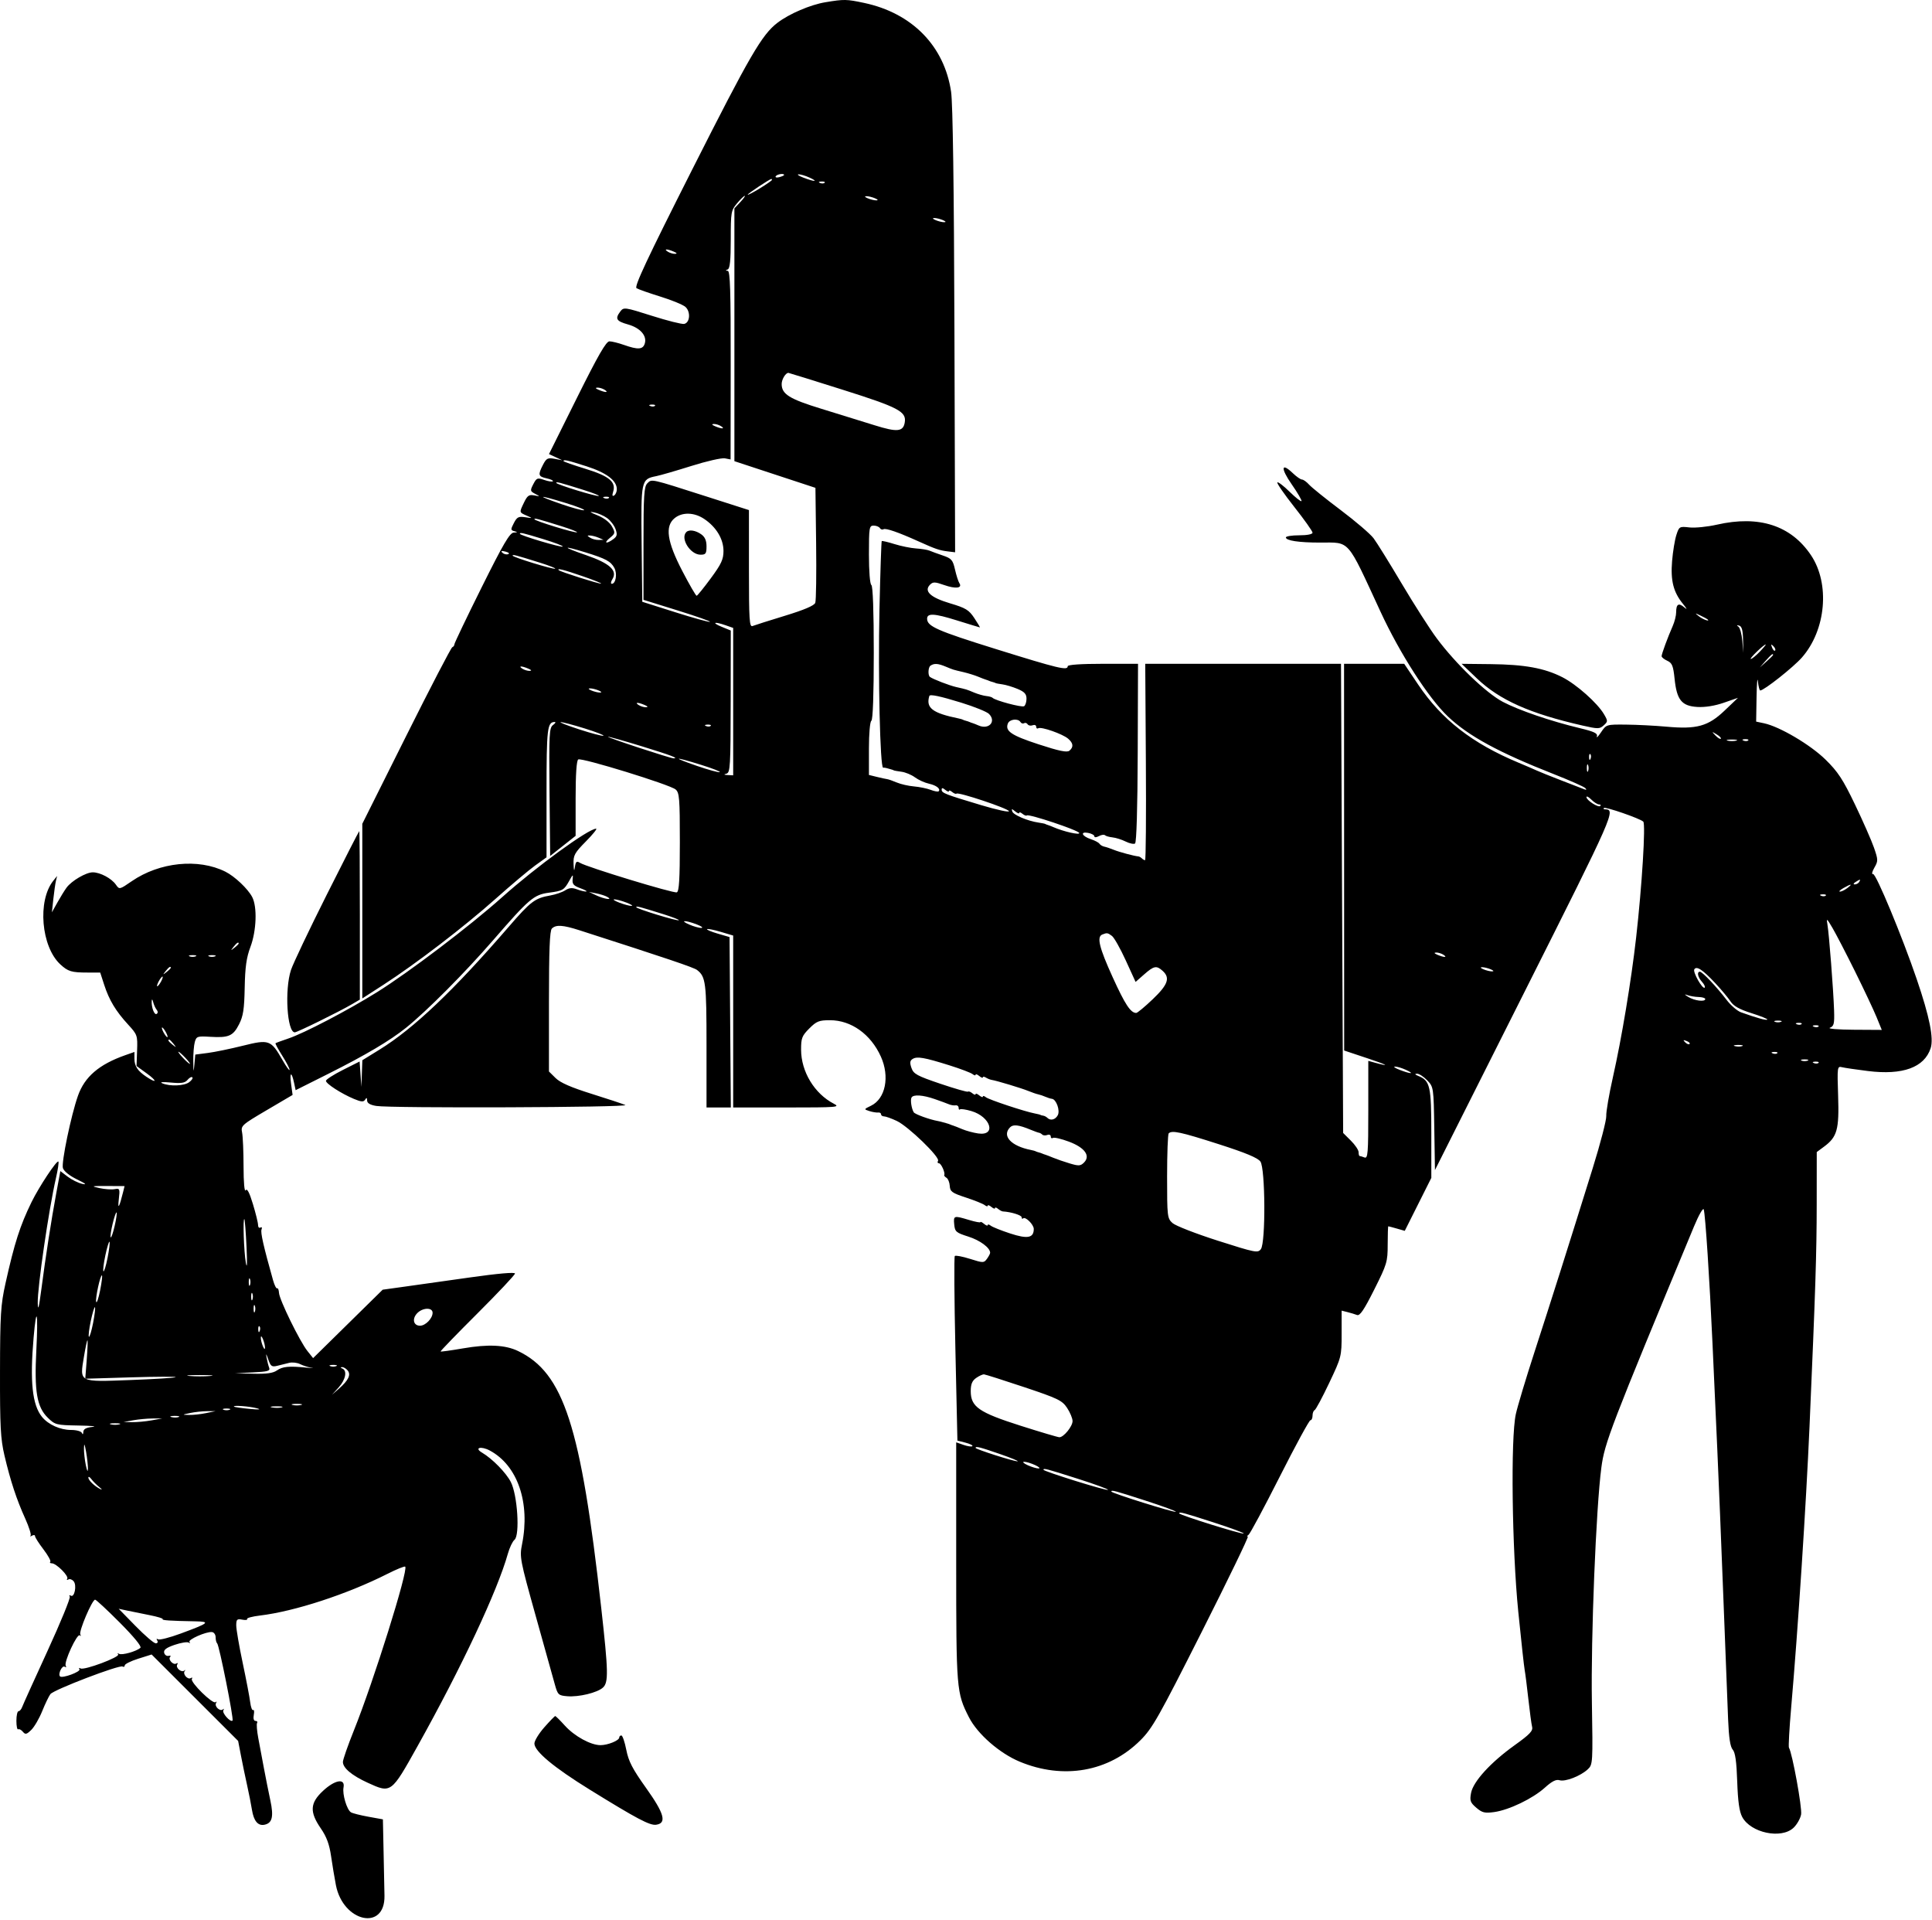 <svg width="797" height="792" viewBox="0 0 797 792" fill="none" xmlns="http://www.w3.org/2000/svg">
<path fill-rule="evenodd" clip-rule="evenodd" d="M340.5 0.924C334.29 1.953 325.606 5.672 320.735 9.387C314.305 14.291 309.37 22.788 285.435 70.161C266.847 106.952 261.557 118.229 262.59 118.867C263.33 119.324 267.765 120.886 272.446 122.337C277.127 123.789 281.766 125.697 282.754 126.578C284.987 128.569 284.64 133.138 282.221 133.597C281.267 133.778 275.277 132.271 268.91 130.249C257.759 126.706 257.282 126.64 255.927 128.428C253.633 131.457 254.209 132.456 259.033 133.806C264.129 135.233 266.996 138.51 265.973 141.736C265.199 144.174 263.18 144.304 257.457 142.285C255.119 141.46 252.394 140.785 251.402 140.785C250.046 140.785 246.721 146.567 238.033 164.035L226.469 187.285L229.213 188.56L231.957 189.834L228.767 189.243C225.961 188.724 225.389 189.015 224.017 191.669C221.846 195.867 222.025 196.531 225.529 197.301C227.218 197.672 228.366 198.21 228.08 198.496C227.793 198.782 226.186 198.537 224.507 197.952C221.693 196.971 221.341 197.108 219.999 199.703C218.639 202.334 218.688 202.594 220.75 203.672C222.888 204.79 222.876 204.811 220.381 204.33C218.2 203.91 217.54 204.387 216.088 207.433C214.165 211.465 214.12 211.295 217.494 212.765C219.792 213.766 219.74 213.805 216.719 213.339C213.92 212.907 213.276 213.234 211.98 215.741C210.607 218.396 210.627 218.681 212.218 219.098C213.64 219.47 213.584 219.574 211.914 219.669C210.282 219.762 207.611 224.327 198.664 242.312C192.5 254.702 187.457 265.24 187.457 265.729C187.457 266.218 187.058 266.768 186.571 266.952C186.083 267.135 177.533 283.595 167.571 303.53L149.457 339.774V375.785V411.797L158.207 406.152C171.442 397.615 191.603 382.161 204.457 370.701C210.782 365.062 218.094 358.907 220.707 357.023L225.457 353.597V326.891C225.457 300.396 225.761 297.785 228.848 297.785C229.393 297.785 229.07 298.348 228.131 299.035C226.582 300.168 226.447 302.751 226.69 326.662L226.957 353.04L232.207 348.889L237.457 344.738V329.321C237.457 319.319 237.838 313.668 238.542 313.233C239.915 312.384 276.354 323.613 278.707 325.61C280.267 326.934 280.457 329.291 280.457 347.333C280.457 362.604 280.15 367.687 279.207 368.045C277.89 368.545 242.166 357.668 239.27 355.885C237.869 355.023 237.514 355.308 237.17 357.566C236.863 359.587 236.718 359.266 236.607 356.316C236.474 352.787 237.035 351.763 241.673 347.066C244.542 344.162 246.454 341.787 245.923 341.789C242.733 341.803 221.106 357.554 207.209 369.985C193.875 381.912 168.65 401.056 155.406 409.298C143.38 416.783 125.422 426.158 118.957 428.327C116.207 429.25 113.821 430.128 113.656 430.279C113.49 430.43 114.728 432.719 116.406 435.365C118.084 438.012 119.453 440.651 119.448 441.231C119.442 441.811 118.102 439.954 116.468 437.106C111.753 428.885 110.993 428.616 100.155 431.317C95.096 432.578 88.618 433.914 85.76 434.284L80.564 434.958L80.185 439.122C79.869 442.598 79.794 442.377 79.731 437.785C79.69 434.76 79.973 431.16 80.36 429.785C81.02 427.441 81.415 427.306 86.685 427.627C94.348 428.092 96.145 427.317 98.611 422.484C100.336 419.101 100.771 416.276 100.946 407.306C101.11 398.866 101.664 394.944 103.309 390.56C105.812 383.889 106.163 374.034 104.042 369.985C102.246 366.556 96.843 361.451 92.957 359.511C81.796 353.939 65.808 355.571 54.351 363.452C49.281 366.939 49.257 366.944 47.799 364.863C45.982 362.269 41.309 359.784 38.257 359.789C35.484 359.793 29.529 363.277 27.457 366.106C26.632 367.233 24.933 369.984 23.682 372.22L21.407 376.285L22.004 370.785C22.333 367.76 22.817 364.385 23.081 363.285L23.561 361.285L21.965 363.285C15.391 371.523 16.98 390.441 24.858 397.73C28.067 400.698 29.478 401.123 36.148 401.126L41.339 401.128L42.987 406.207C45.032 412.508 47.759 417.035 52.847 422.576C56.658 426.727 56.78 427.077 56.555 433.271L56.323 439.675L60.54 442.73C64.9 445.889 64.809 447.055 60.43 444.139C56.767 441.7 55.457 439.724 55.457 436.638V433.874L51.61 435.231C40.85 439.027 34.924 444.117 32.165 451.93C29.314 460.003 25.248 479.552 25.956 481.783C26.37 483.086 28.726 484.969 31.803 486.457C35.315 488.154 36.001 488.737 33.957 488.288C32.307 487.926 29.593 486.592 27.926 485.323L24.895 483.017L23.205 492.151C21.135 503.338 18.884 517.849 17.057 531.785C16.048 539.479 15.65 540.981 15.569 537.404C15.423 531.016 20.123 498.785 23.079 485.911C23.883 482.405 24.338 479.333 24.089 479.084C23.426 478.421 16.085 489.505 12.994 495.834C8.26 505.531 5.962 512.7 2.273 529.285C0.291 538.198 0.044 542.165 0.003 565.785C-0.036 588.32 0.238 593.482 1.836 600.285C4.279 610.689 6.829 618.444 10.388 626.293C11.971 629.785 12.972 632.971 12.612 633.374C12.252 633.776 12.519 633.782 13.207 633.386C13.894 632.991 14.457 633.079 14.457 633.582C14.457 634.086 16.011 636.533 17.911 639.021C19.81 641.509 21.085 643.823 20.744 644.165C20.403 644.506 20.689 644.785 21.38 644.785C23.214 644.785 28.443 649.999 27.743 651.131C27.416 651.66 27.617 651.804 28.189 651.451C28.762 651.097 29.751 651.434 30.387 652.2C31.768 653.865 30.722 659.067 29.196 658.124C28.62 657.767 28.435 657.94 28.786 658.508C29.136 659.075 25.004 669.157 19.603 680.912C14.202 692.667 9.498 703.073 9.151 704.035C8.804 704.998 8.125 705.785 7.642 705.785C7.16 705.785 6.765 707.569 6.765 709.749C6.765 711.929 7.094 713.509 7.498 713.26C7.901 713.011 8.771 713.458 9.432 714.255C10.463 715.497 10.955 715.389 12.905 713.494C14.155 712.279 16.177 708.81 17.398 705.785C18.619 702.76 20.144 699.59 20.787 698.74C22.171 696.913 49.267 686.55 50.565 687.352C51.055 687.655 51.457 687.449 51.457 686.895C51.457 686.341 53.952 685.101 57 684.14L62.544 682.392L80.391 700.22L98.239 718.047L99.415 724.166C100.061 727.531 101.194 732.985 101.932 736.285C102.67 739.585 103.575 744.172 103.944 746.477C104.673 751.045 106.413 753.137 109.052 752.618C112.313 751.976 112.97 749.316 111.529 742.589C110.787 739.122 109.591 733.135 108.872 729.285C108.152 725.435 107.106 719.853 106.546 716.881C105.987 713.909 105.764 711.097 106.052 710.631C106.34 710.166 106.046 709.785 105.399 709.785C104.689 709.785 104.41 708.809 104.696 707.315C104.956 705.957 104.83 705.054 104.417 705.31C104.004 705.565 103.459 704.089 103.207 702.029C102.955 699.97 101.558 692.661 100.103 685.787C98.647 678.913 97.457 671.998 97.457 670.42C97.457 667.909 97.765 667.611 99.927 668.024C101.285 668.284 102.19 668.162 101.938 667.754C101.686 667.346 104.062 666.704 107.218 666.326C121.539 664.614 143.194 657.538 159.818 649.139C163.591 647.233 166.897 645.891 167.163 646.158C168.526 647.521 154.139 693.431 146.019 713.634C143.51 719.875 141.457 725.759 141.457 726.709C141.457 729.207 145.135 732.29 151.698 735.295C161.351 739.715 161.351 739.714 172.201 720.285C190.435 687.632 205.187 656.205 209.52 640.785C210.216 638.31 211.441 635.745 212.242 635.086C214.54 633.196 213.473 616.528 210.715 611.217C208.715 607.367 203.097 601.64 198.878 599.152C195.431 597.12 198.436 596.319 202.102 598.293C213.536 604.451 218.8 619.786 215.359 636.919C214.303 642.179 214.514 643.293 220.952 666.335C224.633 679.508 228.209 692.31 228.899 694.785C230.081 699.022 230.379 699.304 233.993 699.607C238.746 700.005 246.371 698.164 248.707 696.055C251.065 693.927 250.972 689.529 248.012 663.077C239.616 588.048 232.538 566.22 213.682 557.209C208.393 554.681 201.334 554.347 190.991 556.136C186.06 556.989 181.903 557.565 181.754 557.415C181.604 557.266 188.446 550.2 196.957 541.714C205.468 533.228 212.437 525.826 212.444 525.264C212.452 524.629 205.374 525.248 193.707 526.901C183.395 528.363 171.111 530.093 166.41 530.746L157.862 531.934L143.512 546.044L129.163 560.153L126.82 557.219C123.661 553.263 115.264 536.106 115.094 533.259C115.018 532.004 114.673 531.152 114.325 531.367C113.978 531.582 113.22 530.076 112.641 528.021C108.72 514.099 107.412 508.343 107.889 507.103C108.191 506.316 107.993 505.954 107.446 506.292C106.902 506.628 106.457 506.159 106.457 505.249C106.457 504.34 105.499 500.442 104.329 496.589C102.872 491.793 101.93 490.008 101.344 490.933C100.839 491.731 100.481 487.725 100.472 481.16C100.464 475.041 100.194 468.722 99.874 467.118C99.311 464.306 99.676 463.974 109.997 457.902L120.704 451.602L120.076 447.023C119.397 442.066 120.29 441.808 121.323 446.663L121.957 449.643L135.457 442.878C150.762 435.209 160.898 429.208 167.457 423.935C176.079 417.003 191.807 401.192 203.506 387.696C218.194 370.752 220.229 369.017 226.371 368.202C232.175 367.432 232.699 367.127 234.829 363.285C236.354 360.535 236.47 360.485 236.225 362.686C236.009 364.624 236.633 365.333 239.457 366.36C241.382 367.06 242.424 367.667 241.772 367.709C241.12 367.751 239.412 367.338 237.976 366.792C236.043 366.057 234.793 366.168 233.161 367.218C231.949 367.999 229.157 368.955 226.957 369.343C220.649 370.456 218.958 371.735 209.804 382.324C187.119 408.563 170.623 424.237 156.561 432.913L149.474 437.285L149.281 442.785L149.087 448.285L148.72 443.049L148.353 437.812L141.405 441.311C137.584 443.236 134.457 445.249 134.457 445.785C134.457 446.969 140.811 451.07 146.012 453.244C149.04 454.509 149.975 454.572 150.619 453.558C151.221 452.608 151.43 452.696 151.442 453.904C151.452 454.994 152.683 455.726 155.207 456.143C161.221 457.137 260.224 456.768 257.957 455.76C256.857 455.271 250.557 453.183 243.957 451.12C235.578 448.501 231.127 446.551 229.207 444.654L226.457 441.939V413.062C226.457 391.935 226.779 383.863 227.657 382.985C229.334 381.308 232.189 381.484 239.042 383.686C275.064 395.266 286.198 399.025 287.544 400.062C291.153 402.843 291.457 405.265 291.457 431.219V456.785H296.47H301.483L301.22 421.64L300.957 386.494L296.101 385.078C293.431 384.3 291.442 383.467 291.681 383.227C291.921 382.988 294.443 383.483 297.287 384.327L302.457 385.862V421.324V456.785L324.707 456.779C345.467 456.773 346.756 456.668 343.957 455.216C335.978 451.074 330.483 441.999 330.467 432.935C330.458 428.178 330.834 427.208 333.857 424.185C336.842 421.2 337.885 420.785 342.397 420.785C351.145 420.785 359.2 426.543 363.378 435.785C367.118 444.056 365.292 453.162 359.312 456.058C356.334 457.501 356.328 457.519 358.633 458.257C359.911 458.667 361.52 458.933 362.207 458.85C362.895 458.766 363.457 459.092 363.457 459.574C363.457 460.057 364.02 460.452 364.707 460.452C365.395 460.452 367.757 461.299 369.957 462.334C374.67 464.551 387.868 477.31 386.963 478.775C386.62 479.33 386.785 479.785 387.331 479.785C388.248 479.785 390.043 483.796 389.518 484.673C389.391 484.887 389.819 485.39 390.469 485.793C391.12 486.195 391.721 487.708 391.805 489.155C391.939 491.47 392.738 492.043 398.457 493.919C402.032 495.092 405.52 496.496 406.207 497.041C406.895 497.585 407.457 497.695 407.457 497.285C407.457 496.875 408.132 497.1 408.957 497.785C409.782 498.47 410.457 498.695 410.457 498.285C410.457 497.875 411.02 498.007 411.707 498.578C412.395 499.148 413.298 499.633 413.715 499.656C417.075 499.839 421.457 501.201 421.457 502.063C421.457 502.643 421.72 502.855 422.042 502.534C422.965 501.611 426.457 505.052 426.457 506.885C426.457 510.603 423.897 511.093 416.742 508.745C413.01 507.521 409.395 506.074 408.707 505.529C408.02 504.985 407.457 504.875 407.457 505.285C407.457 505.695 406.782 505.47 405.957 504.785C405.132 504.1 404.457 503.776 404.457 504.065C404.457 504.353 402.36 503.958 399.798 503.187C393.46 501.28 393.287 501.332 393.644 505.035C393.931 508.017 394.41 508.429 399.457 510.028C404.303 511.564 408.457 514.645 408.457 516.705C408.457 517.089 407.865 518.213 407.141 519.203C405.875 520.934 405.608 520.935 400.153 519.215C397.033 518.232 394.212 517.697 393.883 518.026C393.554 518.354 393.661 535.62 394.121 556.392L394.957 594.161L398.317 595.03C400.164 595.508 401.425 596.15 401.118 596.458C400.81 596.765 399.186 596.538 397.508 595.953L394.457 594.889V644.156C394.457 696.9 394.561 698.166 399.714 708.283C403.228 715.182 412.304 723.118 420.654 726.595C438.675 734.097 457.395 730.783 470.437 717.783C475.403 712.834 477.946 708.339 495.758 673.033C506.648 651.447 515.198 633.778 514.758 633.77C514.317 633.761 514.456 633.424 515.066 633.02C515.676 632.616 521.466 621.823 527.932 609.035C534.398 596.247 540.087 585.785 540.573 585.785C541.059 585.785 541.457 584.923 541.457 583.868C541.457 582.814 541.84 581.802 542.309 581.618C542.777 581.435 545.477 576.405 548.309 570.441C553.386 559.746 553.457 559.465 553.457 550.082V540.568L555.864 541.172C557.188 541.505 558.965 542.043 559.812 542.368C560.979 542.816 562.7 540.274 566.905 531.889C572.167 521.397 572.457 520.425 572.457 513.302C572.457 509.167 572.572 505.785 572.714 505.785C572.855 505.785 574.44 506.207 576.237 506.722L579.504 507.659L584.98 496.739L590.457 485.818V467.524C590.457 447.939 589.961 445.738 585.1 443.777C583.691 443.208 583.493 442.89 584.52 442.848C585.38 442.814 587.281 444.036 588.745 445.564C591.391 448.326 591.41 448.451 591.682 465.47L591.957 482.597L628.897 409.117C666.183 334.95 666.655 333.877 662.04 333.8C661.536 333.792 661.361 333.547 661.652 333.257C662.264 332.645 676.501 337.567 677.886 338.87C678.934 339.855 677.36 365.428 674.936 386.785C672.907 404.658 668.982 428.246 665.368 444.285C663.757 451.435 662.522 458.635 662.624 460.285C662.725 461.935 660.216 471.61 657.046 481.785C647.028 513.949 639.513 537.672 632.97 557.785C629.482 568.51 626.035 579.985 625.311 583.285C623.149 593.148 623.72 638.732 626.333 664.785C627.52 676.61 628.704 687.41 628.966 688.785C629.228 690.16 629.911 695.542 630.483 700.744C631.056 705.947 631.755 711.123 632.037 712.246C632.449 713.888 631.046 715.365 624.9 719.76C614.943 726.881 607.74 734.759 606.85 739.501C606.253 742.685 606.522 743.444 608.997 745.573C611.417 747.655 612.481 747.916 616.368 747.384C622.494 746.544 632.299 741.826 637.29 737.317C640.206 734.682 641.94 733.804 643.343 734.249C645.667 734.986 652.057 732.509 655.026 729.72C657.073 727.798 657.113 727.133 656.694 702.018C656.249 675.269 658.401 622.001 660.601 605.297C661.947 595.076 664.323 588.896 698.834 505.816C700.769 501.159 702.569 498.009 702.834 498.816C703.5 500.848 705.269 527.931 706.458 554.285C707.003 566.385 707.89 585.96 708.429 597.785C708.967 609.61 710.092 637.06 710.927 658.785C711.763 680.51 712.645 703.168 712.888 709.135C713.196 716.729 713.768 720.481 714.793 721.635C715.84 722.816 716.368 726.556 716.648 734.785C716.928 742.987 717.517 747.178 718.704 749.4C722.212 755.964 734.803 758.627 739.861 753.875C741.272 752.55 742.686 750.075 743.003 748.375C743.497 745.728 739.37 723.071 737.986 720.831C737.732 720.421 738.149 712.93 738.911 704.185C741.702 672.199 745.072 620.563 746.478 588.285C748.939 531.759 749.417 516.956 749.436 496.723L749.457 475.161L752.44 472.955C757.884 468.93 758.735 465.883 758.275 452.055C757.873 439.979 757.913 439.683 759.91 440.176C761.036 440.454 765.843 441.161 770.593 441.747C784.918 443.515 793.817 440.285 796.429 432.37C797.785 428.261 795.999 419.385 790.678 403.785C784.695 386.246 773.904 360.271 772.703 360.516C772.03 360.653 772.246 359.571 773.239 357.842C774.806 355.112 774.795 354.615 773.061 349.611C772.047 346.682 768.521 338.671 765.227 331.81C760.25 321.441 758.197 318.313 753.072 313.288C746.815 307.152 734.162 299.683 727.707 298.315L724.457 297.626L724.625 287.456C724.718 281.862 724.97 278.973 725.185 281.035C725.401 283.098 725.831 284.785 726.14 284.785C727.698 284.785 739.751 275.258 743.315 271.209C753.296 259.87 754.989 240.739 747.054 228.952C738.807 216.701 725.649 212.443 708.258 216.399C704.356 217.286 699.261 217.798 696.936 217.536C692.818 217.071 692.678 217.153 691.541 220.672C690.899 222.659 690.108 227.473 689.783 231.37C689.108 239.479 690.305 244.212 694.258 249.06C695.954 251.141 696.161 251.663 694.841 250.533C692.475 248.507 691.457 249.114 691.457 252.551C691.457 253.888 690.831 256.401 690.066 258.134C687.989 262.84 685.457 269.714 685.457 270.645C685.457 271.095 686.514 271.945 687.805 272.534C689.787 273.437 690.255 274.593 690.808 279.944C691.713 288.698 693.731 291.2 700.196 291.583C703.373 291.772 707.396 291.131 711.094 289.848L716.957 287.815L711.446 293.073C704.648 299.558 699.965 300.855 687.457 299.717C682.782 299.292 675.289 298.908 670.805 298.865C662.69 298.785 662.644 298.8 660.462 302.035C659.256 303.822 658.493 304.577 658.765 303.711C659.155 302.468 657.649 301.75 651.608 300.3C639.714 297.446 626.542 292.94 619.957 289.473C613.065 285.844 600.528 273.798 592.702 263.285C589.836 259.435 583.353 249.31 578.295 240.785C573.237 232.26 567.993 223.812 566.642 222.012C565.291 220.212 559.184 214.979 553.071 210.382C546.958 205.785 541.1 201.07 540.052 199.904C539.004 198.739 537.679 197.785 537.107 197.785C536.535 197.785 534.84 196.61 533.342 195.175C528.48 190.516 528.214 193.08 532.866 199.765C535.336 203.314 537.145 206.43 536.886 206.689C536.627 206.948 534.409 205.191 531.957 202.785C529.505 200.379 527.247 198.662 526.939 198.969C526.632 199.277 529.772 203.824 533.918 209.074C538.065 214.324 541.457 219.107 541.457 219.702C541.457 220.348 539.237 220.785 535.957 220.785C532.932 220.785 530.457 221.179 530.457 221.66C530.457 222.978 535.801 223.785 544.535 223.785C557.122 223.785 555.412 221.834 569.473 252.242C577.498 269.598 589.306 287.949 597.346 295.56C605.843 303.604 618.286 310.367 641.031 319.305C647.59 321.882 653.407 324.461 653.957 325.035C654.639 325.747 654.479 325.895 653.457 325.5C652.632 325.182 648.357 323.531 643.957 321.832C639.557 320.133 635.057 318.323 633.957 317.809C632.857 317.296 629.482 315.843 626.457 314.581C607.33 306.597 594.748 296.806 585.02 282.335L579.272 273.785H566.864H554.457L554.478 353.535L554.499 433.285L564.228 436.528C572.629 439.329 573.896 440.171 566.707 438.176L564.457 437.552V457.775C564.457 475.806 564.285 477.933 562.875 477.392C562.005 477.058 561.105 476.785 560.875 476.785C560.645 476.785 560.457 476.075 560.457 475.208C560.457 474.341 559.023 472.203 557.269 470.458L554.082 467.285L553.64 370.535L553.199 273.785H512.821H472.442L472.7 314.285C472.841 336.561 472.694 354.786 472.374 354.785C472.053 354.785 471.453 354.448 471.04 354.035C470.628 353.622 469.99 353.26 469.624 353.229C467.885 353.081 461.693 351.422 459.457 350.504C458.082 349.94 456.327 349.352 455.557 349.198C454.787 349.044 453.887 348.506 453.557 348.001C453.227 347.497 451.635 346.652 450.02 346.122C446.304 344.905 445.437 342.867 448.917 343.533C450.314 343.8 451.457 344.432 451.457 344.937C451.457 345.466 452.249 345.431 453.326 344.855C454.353 344.305 455.477 344.139 455.824 344.485C456.17 344.832 457.585 345.236 458.968 345.383C460.351 345.531 462.781 346.299 464.367 347.09C465.954 347.882 467.694 348.25 468.234 347.907C468.843 347.521 469.262 333.344 469.339 310.535L469.464 273.785H454.96C445.958 273.785 440.457 274.164 440.457 274.785C440.457 276.664 436.751 275.779 410.864 267.713C386.605 260.155 382.457 258.328 382.457 255.201C382.457 252.818 385.416 252.975 394.607 255.844C399.749 257.449 404.076 258.768 404.221 258.774C404.366 258.78 403.334 257.044 401.926 254.917C399.698 251.55 398.399 250.762 391.902 248.834C383.815 246.433 381.005 243.809 383.668 241.145C384.877 239.937 385.693 239.957 389.471 241.29C394.209 242.962 397.113 242.617 395.77 240.542C395.323 239.851 394.507 237.304 393.957 234.883C393.065 230.956 392.524 230.333 388.957 229.121C386.757 228.373 384.282 227.471 383.457 227.116C382.632 226.761 380.157 226.355 377.957 226.213C375.757 226.071 371.728 225.259 369.004 224.407C366.279 223.555 363.91 222.998 363.739 223.17C363.568 223.341 363.145 236.037 362.799 251.383C362.18 278.886 363.06 316.792 364.314 316.631C364.668 316.585 365.294 316.658 365.707 316.792C366.12 316.925 366.907 317.148 367.457 317.285C368.007 317.422 368.57 317.622 368.707 317.729C368.844 317.836 370.28 318.095 371.896 318.306C373.513 318.517 376.006 319.554 377.436 320.611C378.866 321.669 381.476 322.85 383.235 323.236C386.296 323.909 388.175 325.4 387.196 326.38C386.942 326.633 385.469 326.36 383.922 325.772C382.376 325.184 379.276 324.548 377.034 324.359C374.791 324.169 371.607 323.443 369.957 322.744C368.307 322.045 366.507 321.418 365.957 321.351C365.407 321.283 363.495 320.868 361.707 320.427L358.457 319.626V308.765C358.457 302.602 358.89 297.636 359.457 297.285C360.084 296.897 360.457 286.461 360.457 269.285C360.457 252.109 360.084 241.673 359.457 241.285C358.881 240.929 358.457 235.608 358.457 228.726C358.457 217.573 358.585 216.785 360.398 216.785C361.466 216.785 362.622 217.242 362.967 217.801C363.313 218.36 363.984 218.577 364.46 218.283C365.372 217.72 370.624 219.54 378.957 223.309C385.884 226.441 387.511 226.998 390.984 227.424L394.011 227.795L393.728 136.54C393.544 76.939 393.065 42.704 392.348 37.844C389.564 18.977 376.265 5.397 356.46 1.199C349.194 -0.342 348.233 -0.359 340.5 0.924ZM323.457 72.168C323.457 72.379 322.556 72.787 321.456 73.075C320.355 73.363 319.706 73.19 320.015 72.692C320.553 71.821 323.457 71.379 323.457 72.168ZM333.957 73.249C337.819 75.017 336.023 75.043 331.457 73.285C329.532 72.544 328.632 71.923 329.457 71.906C330.282 71.889 332.307 72.493 333.957 73.249ZM318.457 74.199C318.457 74.427 316.207 75.998 313.457 77.69C310.707 79.382 308.457 80.546 308.457 80.278C308.457 79.86 317.497 73.858 318.207 73.804C318.344 73.794 318.457 73.971 318.457 74.199ZM340.186 75.389C339.854 75.721 338.991 75.757 338.27 75.468C337.472 75.149 337.709 74.912 338.874 74.864C339.928 74.821 340.518 75.057 340.186 75.389ZM305.381 83.365L302.957 85.945V138.077V190.208L319.672 195.708L336.387 201.207L336.672 224.063C336.829 236.633 336.671 247.688 336.322 248.629C335.894 249.779 331.801 251.526 323.822 253.963C317.296 255.956 311.282 257.862 310.457 258.198C309.148 258.731 308.957 255.723 308.957 234.596V210.384L291.088 204.663C268.132 197.313 268.902 197.483 267.029 199.356C265.69 200.695 265.457 204.368 265.457 224.165V247.401L279.602 251.795C287.382 254.211 293.345 256.317 292.852 256.474C292.36 256.631 285.882 254.834 278.457 252.481L264.957 248.202L264.689 224.343C264.392 197.956 264.461 197.634 270.727 196.381C272.469 196.033 279.011 194.136 285.265 192.167C291.519 190.197 297.705 188.79 299.011 189.04L301.386 189.494L301.433 150.64C301.471 120.044 301.212 111.768 300.219 111.706C299.217 111.643 299.215 111.523 300.207 111.123C301.108 110.759 301.457 107.315 301.457 98.778C301.457 87.5 301.58 86.793 304.046 83.862C305.47 82.17 306.898 80.785 307.22 80.785C307.542 80.785 306.715 81.946 305.381 83.365ZM360.957 81.785C362.218 82.327 362.402 82.644 361.457 82.644C360.632 82.644 359.057 82.258 357.957 81.785C356.696 81.243 356.512 80.926 357.457 80.926C358.282 80.926 359.857 81.312 360.957 81.785ZM388.957 90.785C390.218 91.327 390.402 91.644 389.457 91.644C388.632 91.644 387.057 91.258 385.957 90.785C384.696 90.243 384.512 89.926 385.457 89.926C386.282 89.926 387.857 90.312 388.957 90.785ZM277.957 103.785C279.276 104.352 279.446 104.663 278.457 104.699C277.632 104.73 276.282 104.318 275.457 103.785C273.629 102.604 275.208 102.604 277.957 103.785ZM347.778 160.794C370.571 167.997 373.91 169.741 373.254 174.102C372.656 178.087 370.176 178.345 360.79 175.399C355.932 173.875 346.107 170.833 338.957 168.64C325.61 164.547 322.457 162.585 322.457 158.374C322.457 156.486 324.088 153.785 325.228 153.785C325.431 153.785 335.579 156.939 347.778 160.794ZM249.457 160.785C251.285 161.966 249.706 161.966 246.957 160.785C245.638 160.218 245.468 159.907 246.457 159.871C247.282 159.84 248.632 160.252 249.457 160.785ZM270.186 167.389C269.854 167.721 268.991 167.757 268.27 167.468C267.472 167.149 267.709 166.912 268.874 166.864C269.928 166.821 270.518 167.057 270.186 167.389ZM297.457 175.785C299.285 176.966 297.706 176.966 294.957 175.785C293.638 175.218 293.468 174.907 294.457 174.871C295.282 174.84 296.632 175.252 297.457 175.785ZM241.985 192.336C250.18 194.959 254.457 198.198 254.457 201.782C254.457 202.819 253.959 203.975 253.35 204.351C252.601 204.814 252.466 204.332 252.933 202.861C254.227 198.782 251.336 196.37 241.557 193.37C236.552 191.835 232.457 190.4 232.457 190.182C232.457 189.434 234.023 189.788 241.985 192.336ZM240.684 202.059C244.384 203.217 247.243 204.332 247.037 204.538C246.539 205.036 229.457 199.807 229.457 199.157C229.457 198.606 230.553 198.89 240.684 202.059ZM233.312 207.437C238.067 208.895 241.497 210.248 240.934 210.444C240.372 210.64 236.097 209.481 231.434 207.868C220.78 204.183 221.88 203.93 233.312 207.437ZM251.186 205.389C250.854 205.721 249.991 205.757 249.27 205.468C248.472 205.149 248.709 204.912 249.874 204.864C250.928 204.821 251.518 205.057 251.186 205.389ZM250.457 213.682C251.832 214.676 253.397 216.725 253.934 218.234C254.738 220.491 254.57 221.229 252.993 222.382C250.081 224.512 248.902 224.059 251.596 221.846C253.828 220.013 253.873 219.753 252.429 217.114C251.5 215.416 249.148 213.615 246.429 212.521C243.316 211.268 242.869 210.896 244.957 211.298C246.607 211.615 249.082 212.688 250.457 213.682ZM290.535 214.059C295.498 217.403 298.457 222.331 298.457 227.251C298.457 230.711 297.563 232.634 293.207 238.542C290.32 242.458 287.7 245.69 287.386 245.723C287.072 245.757 284.416 241.172 281.484 235.535C275.147 223.348 274.228 217.012 278.318 213.698C281.478 211.137 286.416 211.283 290.535 214.059ZM231.684 217.059C235.384 218.217 238.243 219.332 238.037 219.538C237.539 220.036 220.457 214.807 220.457 214.157C220.457 213.606 221.553 213.89 231.684 217.059ZM283.124 219.452C280.524 222.052 284.76 228.785 288.996 228.785C291.134 228.785 291.457 228.333 291.457 225.342C291.457 222.917 290.799 221.438 289.234 220.342C286.904 218.709 284.252 218.323 283.124 219.452ZM224.144 222.37C228.806 223.792 232.404 225.171 232.141 225.435C231.635 225.94 214.457 220.823 214.457 220.167C214.457 219.496 215.495 219.732 224.144 222.37ZM246.957 221.785L248.957 222.644L246.957 222.699C245.857 222.73 244.282 222.318 243.457 221.785C242.124 220.923 242.124 220.822 243.457 220.871C244.282 220.901 245.857 221.312 246.957 221.785ZM241.457 227.809C249.909 230.407 251.979 231.523 253.452 234.276C254.712 236.63 254.029 240.785 252.381 240.785C251.864 240.785 251.975 239.929 252.628 238.883C254.844 235.335 251.541 232.323 241.747 228.961C231.796 225.544 231.603 224.78 241.457 227.809ZM209.594 228.573C208.872 228.813 207.807 228.535 207.225 227.953C206.483 227.211 206.874 227.081 208.537 227.516C209.889 227.87 210.343 228.323 209.594 228.573ZM222.684 232.059C226.384 233.217 229.243 234.332 229.037 234.538C228.539 235.036 211.457 229.807 211.457 229.157C211.457 228.606 212.553 228.89 222.684 232.059ZM240.502 237.71C245.152 239.318 248.495 240.668 247.929 240.71C246.806 240.792 231.215 235.842 230.54 235.188C229.522 234.202 232.655 234.995 240.502 237.71ZM704.374 255.42C705.746 256.621 702.491 255.506 700.898 254.23C699.068 252.763 699.1 252.743 701.457 253.865C702.832 254.52 704.145 255.22 704.374 255.42ZM299.308 257.883L302.457 258.981V289.383V319.785L300.207 319.669C298.571 319.585 298.425 319.43 299.671 319.103C301.239 318.691 301.388 316.161 301.425 289.356L301.465 260.06L297.711 258.519C293.38 256.742 294.619 256.248 299.308 257.883ZM719.057 263.864L719.157 269.285L718.743 264.304C718.515 261.565 717.795 258.943 717.143 258.478C716.319 257.891 716.415 257.756 717.457 258.037C718.539 258.329 718.985 259.952 719.057 263.864ZM725.957 268.785C724.376 270.435 722.71 271.785 722.254 271.785C721.446 271.785 727.526 265.873 728.394 265.814C728.634 265.798 727.538 267.135 725.957 268.785ZM732.264 268.311C731.956 268.619 731.397 268.064 731.021 267.078C730.479 265.653 730.593 265.538 731.581 266.518C732.265 267.197 732.572 268.004 732.264 268.311ZM731.457 270.111C731.457 270.29 730.22 271.527 728.707 272.861L725.957 275.285L728.381 272.535C730.647 269.965 731.457 269.326 731.457 270.111ZM390.142 274.951C393.403 276.302 392.95 276.162 397.457 277.219C399.382 277.67 402.082 278.507 403.457 279.079C404.832 279.65 406.294 280.211 406.707 280.326C407.12 280.441 407.682 280.648 407.957 280.785C408.232 280.922 408.907 281.148 409.457 281.285C410.007 281.422 410.57 281.622 410.707 281.729C410.844 281.836 412.115 282.078 413.531 282.267C414.947 282.456 417.759 283.302 419.781 284.147C422.621 285.334 423.457 286.249 423.457 288.175C423.457 289.546 423.011 290.943 422.465 291.28C421.524 291.862 410.514 288.927 409.457 287.812C409.182 287.522 408.025 287.192 406.887 287.079C405.748 286.965 403.498 286.328 401.887 285.662C398.476 284.254 398.935 284.395 394.457 283.373C391.598 282.72 384.994 280.175 383.632 279.201C382.726 278.553 382.883 275.191 383.849 274.55C385.411 273.515 386.905 273.61 390.142 274.951ZM609.236 279.79C618.6 288.737 631.076 294.305 652.856 299.257C659.216 300.703 659.898 300.696 661.583 299.171C663.326 297.594 663.33 297.378 661.684 294.57C658.97 289.94 650.303 282.247 644.473 279.293C637.09 275.552 628.973 274.075 614.957 273.922L602.957 273.791L609.236 279.79ZM217.957 275.785C219.276 276.352 219.446 276.663 218.457 276.699C217.632 276.73 216.282 276.318 215.457 275.785C213.629 274.604 215.208 274.604 217.957 275.785ZM246.957 284.785C248.218 285.327 248.402 285.644 247.457 285.644C246.632 285.644 245.057 285.258 243.957 284.785C242.696 284.243 242.512 283.926 243.457 283.926C244.282 283.926 245.857 284.312 246.957 284.785ZM396.555 289.815C401.956 291.482 407.091 293.561 407.966 294.437C411.116 297.587 407.934 301.102 403.649 299.206C402.718 298.794 401.62 298.363 401.207 298.246C400.794 298.13 400.232 297.922 399.957 297.785C399.682 297.648 399.007 297.422 398.457 297.285C397.907 297.148 397.344 296.944 397.207 296.833C397.07 296.723 396.282 296.493 395.457 296.324C384.625 294.102 381.867 291.981 383.38 287.035C383.624 286.239 387.871 287.135 396.555 289.815ZM265.957 290.785C267.276 291.352 267.446 291.663 266.457 291.699C265.632 291.73 264.282 291.318 263.457 290.785C261.629 289.604 263.208 289.604 265.957 290.785ZM420.967 297.801C421.313 298.36 421.983 298.578 422.457 298.285C422.931 297.992 423.589 298.19 423.92 298.725C424.251 299.26 425.182 299.444 425.989 299.134C426.796 298.825 427.457 299.096 427.457 299.737C427.457 300.378 427.851 300.66 428.332 300.362C429.523 299.626 438.347 302.711 440.62 304.657C442.787 306.512 442.957 308.125 441.144 309.63C440.17 310.438 436.902 309.761 428.469 307.002C417.17 303.306 414.567 301.547 415.766 298.421C416.459 296.617 419.976 296.198 420.967 297.801ZM241.265 300.467C245.996 301.942 249.437 303.288 248.912 303.459C248.387 303.63 243.907 302.45 238.957 300.837C234.007 299.224 230.566 297.878 231.311 297.845C232.055 297.812 236.535 298.992 241.265 300.467ZM293.186 299.389C292.854 299.721 291.991 299.757 291.27 299.468C290.472 299.149 290.709 298.912 291.874 298.864C292.928 298.821 293.518 299.057 293.186 299.389ZM709.888 304.688C709.625 304.951 708.633 304.355 707.683 303.364C706.034 301.642 706.055 301.62 708.162 302.885C709.374 303.614 710.151 304.425 709.888 304.688ZM264.775 307.808C276.87 311.534 280.193 312.795 277.874 312.779C276.499 312.769 249.818 303.987 250.835 303.878C251.318 303.827 257.591 305.595 264.775 307.808ZM716.207 305.474C715.245 305.726 713.669 305.726 712.707 305.474C711.745 305.223 712.532 305.017 714.457 305.017C716.382 305.017 717.169 305.223 716.207 305.474ZM721.186 305.389C720.854 305.721 719.991 305.757 719.27 305.468C718.472 305.149 718.709 304.912 719.874 304.864C720.928 304.821 721.518 305.057 721.186 305.389ZM656.14 312.973C655.821 313.77 655.584 313.533 655.536 312.368C655.493 311.314 655.729 310.724 656.061 311.056C656.393 311.388 656.429 312.251 656.14 312.973ZM289.265 315.467C293.996 316.942 297.427 318.295 296.889 318.474C296.351 318.654 292.097 317.481 287.434 315.868C276.745 312.17 277.889 311.92 289.265 315.467ZM655.119 318.035C654.842 318.723 654.615 318.16 654.615 316.785C654.615 315.41 654.842 314.848 655.119 315.535C655.397 316.223 655.397 317.348 655.119 318.035ZM391.457 326.285C391.457 325.875 392.061 326.041 392.799 326.654C393.537 327.266 394.339 327.57 394.58 327.329C395.333 326.576 415.835 333.42 416.212 334.549C416.408 335.137 411.256 334.027 404.763 332.081C389.726 327.575 388.457 327.078 388.457 325.687C388.457 324.868 388.885 324.896 389.957 325.785C390.782 326.47 391.457 326.695 391.457 326.285ZM659.624 331.785C660.265 331.785 660.504 332.071 660.155 332.42C659.354 333.222 654.457 330.078 654.457 328.762C654.457 328.225 655.357 328.685 656.457 329.785C657.557 330.885 658.982 331.785 659.624 331.785ZM420.457 335.285C420.457 334.875 421.061 335.041 421.799 335.654C422.537 336.266 423.339 336.57 423.58 336.329C424.334 335.575 444.836 342.421 445.213 343.552C445.539 344.531 438.769 342.995 434.457 341.113C433.632 340.752 432.62 340.363 432.207 340.246C431.794 340.13 431.344 339.948 431.207 339.841C431.07 339.734 429.832 339.483 428.457 339.282C423.943 338.623 418.079 336.15 417.601 334.704C417.201 333.496 417.379 333.489 418.794 334.657C419.709 335.412 420.457 335.695 420.457 335.285ZM134.784 369.042C127.54 383.476 120.902 397.438 120.034 400.07C117.351 408.211 118.423 425.785 121.603 425.785C122.624 425.785 139.837 417.322 145.201 414.183L148.444 412.285L148.451 377.535C148.454 358.422 148.344 342.788 148.207 342.792C148.07 342.796 142.029 354.608 134.784 369.042ZM766.957 363.785C766.617 364.335 765.803 364.778 765.148 364.77C764.432 364.76 764.556 364.367 765.457 363.785C767.378 362.543 767.724 362.543 766.957 363.785ZM762.016 366.317C760.948 367.124 759.598 367.769 759.016 367.75C758.433 367.73 759.082 367.071 760.457 366.285C763.696 364.433 764.485 364.449 762.016 366.317ZM250.457 369.89C253.15 371.388 249.332 370.872 245.957 369.281L242.957 367.867L245.957 368.461C247.607 368.788 249.632 369.43 250.457 369.89ZM753.186 369.389C752.854 369.721 751.991 369.757 751.27 369.468C750.472 369.149 750.709 368.912 751.874 368.864C752.928 368.821 753.518 369.057 753.186 369.389ZM258.457 372.285C260.382 373.026 261.282 373.633 260.457 373.633C259.632 373.633 257.382 373.026 255.457 372.285C253.532 371.544 252.632 370.937 253.457 370.937C254.282 370.937 256.532 371.544 258.457 372.285ZM273.684 377.059C277.384 378.217 280.243 379.332 280.037 379.538C279.539 380.036 262.457 374.807 262.457 374.157C262.457 373.606 263.553 373.89 273.684 377.059ZM765.276 400.722C768.973 408.182 772.963 416.648 774.142 419.535L776.285 424.785L764.621 424.715C758.206 424.676 753.826 424.304 754.888 423.888C756.552 423.236 756.79 422.242 756.604 416.708C756.318 408.202 754.526 385.072 753.86 381.285C753.381 378.567 753.577 378.702 755.943 382.722C757.378 385.162 761.579 393.262 765.276 400.722ZM287.457 381.285C289.382 382.026 290.221 382.667 289.322 382.709C288.422 382.751 286.172 382.128 284.322 381.324C280.105 379.494 282.72 379.461 287.457 381.285ZM458.723 386.035C459.629 386.723 462.191 391.269 464.415 396.137L468.46 404.99L471.993 401.887C476.037 398.337 477.085 398.138 479.628 400.44C482.813 403.323 481.832 406.122 475.531 412.133C472.272 415.242 469.208 417.785 468.722 417.785C466.416 417.785 464.14 414.334 459.015 403.069C453.452 390.843 452.364 386.393 454.707 385.447C456.661 384.659 456.968 384.704 458.723 386.035ZM98.457 389.163C98.457 389.37 97.67 390.158 96.707 390.913C95.121 392.156 95.086 392.121 96.329 390.535C97.636 388.869 98.457 388.34 98.457 389.163ZM595.457 393.785C597.285 394.966 595.706 394.966 592.957 393.785C591.638 393.218 591.468 392.907 592.457 392.871C593.282 392.84 594.632 393.252 595.457 393.785ZM80.707 394.447C80.02 394.725 78.895 394.725 78.207 394.447C77.52 394.17 78.082 393.943 79.457 393.943C80.832 393.943 81.395 394.17 80.707 394.447ZM88.707 394.447C88.02 394.725 86.895 394.725 86.207 394.447C85.52 394.17 86.082 393.943 87.457 393.943C88.832 393.943 89.395 394.17 88.707 394.447ZM70.457 399.163C70.457 399.37 69.67 400.158 68.707 400.913C67.121 402.156 67.086 402.121 68.329 400.535C69.636 398.869 70.457 398.34 70.457 399.163ZM614.957 399.785C616.218 400.327 616.402 400.644 615.457 400.644C614.632 400.644 613.057 400.258 611.957 399.785C610.696 399.243 610.512 398.926 611.457 398.926C612.282 398.926 613.857 399.312 614.957 399.785ZM707.578 405.483C710.074 408.151 712.907 411.542 713.873 413.017C715.14 414.95 717.569 416.312 722.565 417.888C726.379 419.092 729.298 420.277 729.053 420.523C728.637 420.938 724.762 419.866 718.189 417.517C716.667 416.973 714.002 414.673 712.266 412.406C708.086 406.945 702.249 400.785 701.254 400.785C699.905 400.785 700.37 403.031 702.118 404.962C703.031 405.972 703.532 407.043 703.232 407.344C702.37 408.205 698.243 400.94 698.947 399.801C699.882 398.288 702.395 399.942 707.578 405.483ZM66.457 404.785C65.868 405.885 65.162 406.785 64.887 406.785C64.612 406.785 64.868 405.885 65.457 404.785C66.046 403.685 66.752 402.785 67.027 402.785C67.302 402.785 67.046 403.685 66.457 404.785ZM700.707 411.213C702.22 411.253 703.457 411.622 703.457 412.035C703.457 413.322 699.076 412.787 696.457 411.18C694.912 410.233 694.721 409.933 695.957 410.394C697.057 410.806 699.194 411.174 700.707 411.213ZM64.613 416.446C65.196 417.165 65.198 417.827 64.619 418.185C63.658 418.779 62.405 415.451 62.587 412.785C62.644 411.946 62.906 412.167 63.181 413.285C63.451 414.385 64.096 415.807 64.613 416.446ZM734.707 421.447C734.02 421.725 732.895 421.725 732.207 421.447C731.52 421.17 732.082 420.943 733.457 420.943C734.832 420.943 735.395 421.17 734.707 421.447ZM743.186 422.389C742.854 422.721 741.991 422.757 741.27 422.468C740.472 422.149 740.709 421.912 741.874 421.864C742.928 421.821 743.518 422.057 743.186 422.389ZM750.186 423.389C749.854 423.721 748.991 423.757 748.27 423.468C747.472 423.149 747.709 422.912 748.874 422.864C749.928 422.821 750.518 423.057 750.186 423.389ZM68.457 425.785C69.046 426.885 69.302 427.785 69.027 427.785C68.752 427.785 68.046 426.885 67.457 425.785C66.868 424.685 66.612 423.785 66.887 423.785C67.162 423.785 67.868 424.685 68.457 425.785ZM71.585 430.535C72.828 432.121 72.793 432.156 71.207 430.913C69.541 429.606 69.012 428.785 69.835 428.785C70.042 428.785 70.83 429.573 71.585 430.535ZM696.983 430.592C696.676 430.9 695.869 430.593 695.19 429.909C694.21 428.921 694.325 428.807 695.75 429.349C696.736 429.725 697.291 430.284 696.983 430.592ZM718.726 431.441C718.049 431.715 716.699 431.732 715.726 431.478C714.753 431.224 715.307 431 716.957 430.98C718.607 430.96 719.403 431.167 718.726 431.441ZM76.457 436.285C77.749 437.66 78.581 438.785 78.306 438.785C78.031 438.785 76.749 437.66 75.457 436.285C74.165 434.91 73.333 433.785 73.608 433.785C73.883 433.785 75.165 434.91 76.457 436.285ZM733.186 434.389C732.854 434.721 731.991 434.757 731.27 434.468C730.472 434.149 730.709 433.912 731.874 433.864C732.928 433.821 733.518 434.057 733.186 434.389ZM391.692 439.404C396.238 440.832 400.52 442.457 401.207 443.015C401.895 443.573 402.457 443.695 402.457 443.285C402.457 442.875 403.132 443.1 403.957 443.785C404.782 444.47 405.457 444.723 405.457 444.348C405.457 443.974 406.02 444.018 406.707 444.448C407.395 444.877 408.465 445.306 409.085 445.401C411.11 445.709 421.462 448.834 424.243 449.977C425.736 450.59 427.555 451.214 428.285 451.362C429.016 451.51 430.366 451.964 431.285 452.372C432.205 452.779 433.394 453.151 433.927 453.199C435.725 453.359 437.399 458.025 436.357 459.972C435.353 461.848 433.348 462.342 432.04 461.035C431.628 460.622 430.878 460.229 430.374 460.16C429.87 460.091 429.344 459.945 429.207 459.836C429.07 459.726 428.007 459.457 426.845 459.238C422.723 458.46 407.937 453.554 406.707 452.555C406.02 451.997 405.457 451.875 405.457 452.285C405.457 452.695 404.782 452.47 403.957 451.785C403.132 451.1 402.457 450.875 402.457 451.285C402.457 451.695 401.853 451.529 401.115 450.916C400.377 450.304 399.571 450.004 399.324 450.251C399.078 450.498 393.948 449.031 387.924 446.992C378.278 443.727 376.856 442.95 376.001 440.476C375.252 438.309 375.364 437.46 376.493 436.759C378.328 435.62 381.28 436.134 391.692 439.404ZM745.707 437.447C745.02 437.725 743.895 437.725 743.207 437.447C742.52 437.17 743.082 436.943 744.457 436.943C745.832 436.943 746.395 437.17 745.707 437.447ZM750.186 438.389C749.854 438.721 748.991 438.757 748.27 438.468C747.472 438.149 747.709 437.912 748.874 437.864C749.928 437.821 750.518 438.057 750.186 438.389ZM579.957 441.249C583.819 443.017 582.023 443.043 577.457 441.285C575.532 440.544 574.632 439.923 575.457 439.906C576.282 439.889 578.307 440.493 579.957 441.249ZM78.014 446.367C75.905 447.909 70.145 448.14 66.957 446.81C65.725 446.296 67.081 446.176 70.487 446.497C74.843 446.909 76.307 446.671 77.38 445.378C78.129 444.475 79.015 444.009 79.348 444.343C79.681 444.676 79.081 445.587 78.014 446.367ZM385.581 453.302C387.988 454.136 390.632 455.107 391.457 455.459C392.282 455.812 393.52 456.01 394.207 455.899C394.895 455.788 395.457 456.242 395.457 456.908C395.457 457.574 395.703 457.872 396.004 457.571C396.305 457.27 398.428 457.578 400.721 458.255C408.7 460.611 411.143 468.573 403.557 467.498C401.577 467.217 398.607 466.417 396.957 465.72C395.307 465.023 393.62 464.359 393.207 464.244C392.794 464.129 392.232 463.922 391.957 463.785C391.682 463.648 391.007 463.422 390.457 463.285C389.907 463.148 389.12 462.927 388.707 462.795C388.294 462.662 387.507 462.475 386.957 462.378C383.531 461.776 377.448 459.579 376.943 458.762C375.999 457.235 375.464 453.583 376.046 452.641C376.847 451.344 380.705 451.612 385.581 453.302ZM425.163 465.959C426.7 466.596 428.257 467.155 428.624 467.201C428.99 467.247 429.597 467.591 429.971 467.966C430.346 468.341 431.284 468.405 432.055 468.109C432.826 467.813 433.457 468.096 433.457 468.737C433.457 469.378 433.874 469.645 434.383 469.331C434.893 469.016 437.847 469.707 440.949 470.868C447.51 473.323 449.958 476.713 447.177 479.493C445.754 480.917 444.998 480.964 441.309 479.859C438.98 479.161 435.923 478.109 434.516 477.521C433.109 476.934 431.62 476.359 431.207 476.244C430.794 476.129 430.232 475.923 429.957 475.785C429.682 475.647 429.007 475.423 428.457 475.285C427.907 475.147 427.344 474.944 427.207 474.833C427.07 474.723 426.225 474.489 425.331 474.315C417.067 472.705 413.171 468.471 416.704 464.938C417.985 463.657 420.278 463.934 425.163 465.959ZM502.606 471.864C513.884 475.478 518.887 477.56 519.955 479.086C521.989 481.99 522.153 512.451 520.15 515.191C518.916 516.877 517.911 516.681 502.4 511.729C493.356 508.841 484.944 505.569 483.707 504.457C481.54 502.511 481.457 501.806 481.457 485.277C481.457 475.84 481.757 467.818 482.124 467.452C483.466 466.109 487.081 466.888 502.606 471.864ZM50.762 491.743C49.217 497.984 48.486 499.203 49.008 494.666C49.514 490.277 49.426 490.067 47.249 490.468C45.988 490.7 43.157 490.494 40.957 490.01C37.368 489.221 37.699 489.134 44.174 489.166L51.391 489.201L50.762 491.743ZM47.303 505.631C46.65 508.461 45.917 510.578 45.674 510.335C45.43 510.092 45.783 507.594 46.457 504.785C47.131 501.976 47.864 499.859 48.087 500.081C48.309 500.304 47.956 502.801 47.303 505.631ZM101.695 514.285C102.025 521.309 101.922 523.658 101.409 520.785C100.605 516.285 100.137 502.082 100.818 502.868C101.016 503.098 101.411 508.235 101.695 514.285ZM44.39 518.718C43.727 522.089 42.957 524.618 42.679 524.34C42.401 524.062 42.751 521.112 43.457 517.785C44.163 514.458 44.933 511.928 45.168 512.163C45.404 512.398 45.053 515.348 44.39 518.718ZM41.277 532.328C40.628 535.56 39.911 537.647 39.684 536.966C39.228 535.599 41.45 525.445 42.07 526.064C42.283 526.277 41.926 529.096 41.277 532.328ZM103.119 530.035C102.842 530.723 102.615 530.16 102.615 528.785C102.615 527.41 102.842 526.848 103.119 527.535C103.397 528.223 103.397 529.348 103.119 530.035ZM104.119 536.035C103.842 536.723 103.615 536.16 103.615 534.785C103.615 533.41 103.842 532.848 104.119 533.535C104.397 534.223 104.397 535.348 104.119 536.035ZM105.119 541.035C104.842 541.723 104.615 541.16 104.615 539.785C104.615 538.41 104.842 537.848 105.119 538.535C105.397 539.223 105.397 540.348 105.119 541.035ZM38.39 545.718C37.727 549.089 36.957 551.618 36.679 551.34C36.401 551.062 36.751 548.112 37.457 544.785C38.163 541.458 38.933 538.928 39.168 539.163C39.404 539.398 39.053 542.348 38.39 545.718ZM178.457 541.456C178.457 543.775 175.527 546.785 173.271 546.785C170.597 546.785 169.903 544.054 171.991 541.748C174.208 539.298 178.457 539.106 178.457 541.456ZM14.996 556.699C14.111 573.891 15.189 580.308 19.705 584.723C22.724 587.675 23.18 587.791 32.397 587.953C37.655 588.046 40.27 588.298 38.207 588.513C35.551 588.791 34.434 589.398 34.378 590.595C34.329 591.636 34.105 591.805 33.795 591.035C33.51 590.33 31.561 589.785 29.324 589.785C24.853 589.785 19.927 587.576 17.338 584.411C13.305 579.48 12.284 569.786 13.874 551.535C15.063 537.895 15.792 541.253 14.996 556.699ZM107.14 548.973C106.821 549.77 106.584 549.533 106.536 548.368C106.493 547.314 106.729 546.724 107.061 547.056C107.393 547.388 107.429 548.251 107.14 548.973ZM109.316 555.785C109.316 556.73 108.999 556.546 108.457 555.285C107.984 554.185 107.598 552.61 107.598 551.785C107.598 550.84 107.915 551.024 108.457 552.285C108.93 553.385 109.316 554.96 109.316 555.785ZM35.783 560.719L35.171 568.652L54.064 568.083C64.455 567.77 72.732 567.739 72.457 568.014C72.182 568.289 63.77 568.818 53.764 569.19C32.255 569.99 32.851 570.294 34.651 559.436C35.257 555.778 35.897 552.785 36.074 552.785C36.25 552.785 36.119 556.355 35.783 560.719ZM114.376 563.322C115.795 562.974 118.002 562.427 119.279 562.107C120.556 561.786 122.581 562.017 123.779 562.619C124.977 563.222 127.082 563.899 128.457 564.126C129.832 564.352 128.932 564.331 126.457 564.08C119.259 563.348 116.55 563.606 114.208 565.247C112.628 566.354 109.9 566.729 104.484 566.586L96.957 566.388L104.296 566.041C110.426 565.751 111.538 565.439 111.042 564.146C110.716 563.295 110.234 561.404 109.972 559.942C109.629 558.031 109.818 558.222 110.645 560.619C111.65 563.533 112.12 563.874 114.376 563.322ZM138.707 563.447C138.02 563.725 136.895 563.725 136.207 563.447C135.52 563.17 136.082 562.943 137.457 562.943C138.832 562.943 139.395 563.17 138.707 563.447ZM143.404 565.221C144.871 566.989 143.774 569.289 139.799 572.781L136.957 575.278L139.707 572.227C142.6 569.017 143.317 565.299 141.207 564.447C140.422 564.13 140.376 563.914 141.085 563.864C141.705 563.821 142.748 564.431 143.404 565.221ZM86.707 567.517C84.369 567.728 80.544 567.728 78.207 567.517C75.869 567.307 77.782 567.134 82.457 567.134C87.132 567.134 89.044 567.307 86.707 567.517ZM422.452 572.102C436.473 576.792 438.162 577.608 440.202 580.683C441.442 582.552 442.457 584.998 442.457 586.118C442.457 588.3 438.813 592.782 437.033 592.79C436.441 592.793 429.246 590.659 421.043 588.049C403.792 582.559 400.457 580.245 400.457 573.765C400.457 570.903 401.034 569.494 402.68 568.342C403.902 567.486 405.364 566.815 405.93 566.852C406.495 566.889 413.93 569.252 422.452 572.102ZM124.207 579.474C123.244 579.726 121.67 579.726 120.707 579.474C119.744 579.223 120.532 579.017 122.457 579.017C124.382 579.017 125.17 579.223 124.207 579.474ZM105.957 580.836C107.93 581.372 106.902 581.459 102.957 581.093C99.657 580.786 96.77 580.366 96.54 580.16C95.796 579.491 102.872 579.999 105.957 580.836ZM116.219 580.472C115.263 580.722 113.463 580.731 112.219 580.492C110.975 580.253 111.757 580.048 113.957 580.037C116.157 580.026 117.175 580.222 116.219 580.472ZM94.707 581.447C94.02 581.725 92.895 581.725 92.207 581.447C91.52 581.17 92.082 580.943 93.457 580.943C94.832 580.943 95.395 581.17 94.707 581.447ZM84.957 582.842C82.757 583.297 79.607 583.636 77.957 583.596C75.019 583.523 75.029 583.507 78.457 582.785C80.382 582.38 83.532 582.041 85.457 582.032L88.957 582.015L84.957 582.842ZM73.726 584.441C73.049 584.715 71.699 584.732 70.726 584.478C69.753 584.224 70.307 584 71.957 583.98C73.607 583.96 74.403 584.167 73.726 584.441ZM62.457 585.836C59.982 586.276 56.382 586.606 54.457 586.569L50.957 586.501L54.957 585.785C57.157 585.391 60.757 585.061 62.957 585.052L66.957 585.035L62.457 585.836ZM49.207 587.474C48.244 587.726 46.67 587.726 45.707 587.474C44.744 587.223 45.532 587.017 47.457 587.017C49.382 587.017 50.17 587.223 49.207 587.474ZM36.268 605.785C36.242 607.35 35.918 606.789 35.4 604.285C34.945 602.085 34.603 598.935 34.64 597.285C34.69 595.035 34.908 595.411 35.508 598.785C35.948 601.26 36.29 604.41 36.268 605.785ZM412.502 599.71C417.152 601.318 420.422 602.668 419.769 602.71C418.312 602.802 402.457 597.742 402.457 597.185C402.457 596.397 404.17 596.827 412.502 599.71ZM426.957 604.249C428.607 605.004 429.282 605.639 428.457 605.659C427.632 605.679 425.607 605.077 423.957 604.321C422.307 603.566 421.632 602.931 422.457 602.911C423.282 602.891 425.307 603.493 426.957 604.249ZM444.599 609.906C451.722 612.172 457.341 614.234 457.087 614.488C456.583 614.992 430.457 606.854 430.457 606.192C430.457 605.463 431.485 605.733 444.599 609.906ZM40.957 613.338C42.057 614.215 42.282 614.606 41.457 614.207C39.06 613.046 36.457 610.564 36.457 609.439C36.457 608.869 37.02 609.154 37.707 610.072C38.395 610.99 39.857 612.46 40.957 613.338ZM472.599 618.944C479.679 621.232 485.282 623.294 485.049 623.526C484.57 624.006 458.457 615.821 458.457 615.192C458.457 614.444 459.655 614.762 472.599 618.944ZM500.656 627.925C507.726 630.202 513.312 632.264 513.068 632.507C512.576 632.999 486.457 624.838 486.457 624.192C486.457 623.431 487.796 623.783 500.656 627.925ZM49.442 669.27C55.237 675.09 58.514 679.094 57.922 679.633C56.295 681.115 50.295 682.8 49.092 682.113C48.468 681.756 48.31 681.852 48.742 682.326C49.724 683.405 34.672 689.036 33.215 688.135C32.628 687.773 32.428 687.929 32.77 688.482C33.4 689.501 25.683 692.344 24.768 691.43C23.824 690.485 25.606 686.759 26.684 687.425C27.287 687.798 27.481 687.633 27.122 687.052C26.245 685.632 31.838 673.519 32.918 674.502C33.391 674.933 33.486 674.774 33.129 674.149C32.42 672.909 38.001 659.785 39.237 659.785C39.655 659.785 44.247 664.053 49.442 669.27ZM61.773 666.173C64.971 666.804 67.371 667.537 67.106 667.803C66.623 668.286 70.183 668.528 80.457 668.71C87.003 668.826 86.311 669.414 74.5 673.769C69.983 675.435 65.805 676.5 65.217 676.137C64.585 675.746 64.44 675.948 64.862 676.63C65.265 677.283 64.994 677.785 64.239 677.785C63.504 677.785 59.765 674.579 55.93 670.66L48.957 663.536L52.457 664.281C54.382 664.691 58.574 665.543 61.773 666.173ZM88.957 675.299C88.957 676.391 89.236 677.51 89.577 677.785C90.413 678.458 96.515 709.061 95.93 709.645C95.065 710.511 91.502 706.521 92.141 705.401C92.491 704.787 92.409 704.619 91.959 705.026C90.807 706.07 88.341 703.8 89.128 702.422C89.485 701.797 89.395 701.633 88.926 702.059C87.823 703.063 78.354 693.761 79.156 692.462C79.492 691.92 79.297 691.766 78.725 692.119C77.4 692.938 75.227 690.404 76.216 689.193C76.623 688.694 76.548 688.619 76.049 689.026C74.838 690.015 72.304 687.842 73.123 686.517C73.476 685.945 73.297 685.766 72.725 686.119C71.455 686.904 69.177 684.399 70.216 683.36C70.623 682.952 70.309 682.768 69.516 682.952C68.724 683.135 67.913 682.548 67.715 681.647C67.454 680.463 68.651 679.566 72.03 678.415C74.602 677.538 77.213 677.11 77.832 677.463C78.451 677.817 78.606 677.72 78.176 677.248C77.315 676.301 85.071 672.869 87.457 673.141C88.282 673.235 88.957 674.206 88.957 675.299ZM224.542 712.426C222.295 714.978 220.457 717.984 220.457 719.106C220.457 722.307 228.446 728.963 243.304 738.142C262.804 750.189 268.078 752.977 270.67 752.609C275.147 751.974 274.069 748.025 266.536 737.466C260.908 729.578 259.301 726.48 258.364 721.716C257.722 718.454 256.805 715.785 256.327 715.785C255.848 715.785 255.457 716.163 255.457 716.624C255.457 717.864 250.758 719.785 247.726 719.785C243.691 719.785 236.98 716.107 233.023 711.727C231.065 709.559 229.274 707.785 229.045 707.785C228.815 707.785 226.789 709.873 224.542 712.426ZM133.218 738.667C127.873 743.653 127.663 747.318 132.335 754.108C134.729 757.588 135.873 760.68 136.58 765.578C137.111 769.267 138.01 774.653 138.576 777.547C141.564 792.816 158.877 796.577 158.607 781.899C158.57 779.911 158.409 772.008 158.249 764.337L157.957 750.389L151.957 749.302C148.657 748.704 145.427 747.887 144.78 747.486C143.079 746.432 141.174 740.045 141.716 737.21C142.46 733.32 138.16 734.057 133.218 738.667Z" fill="black"/>
</svg>
